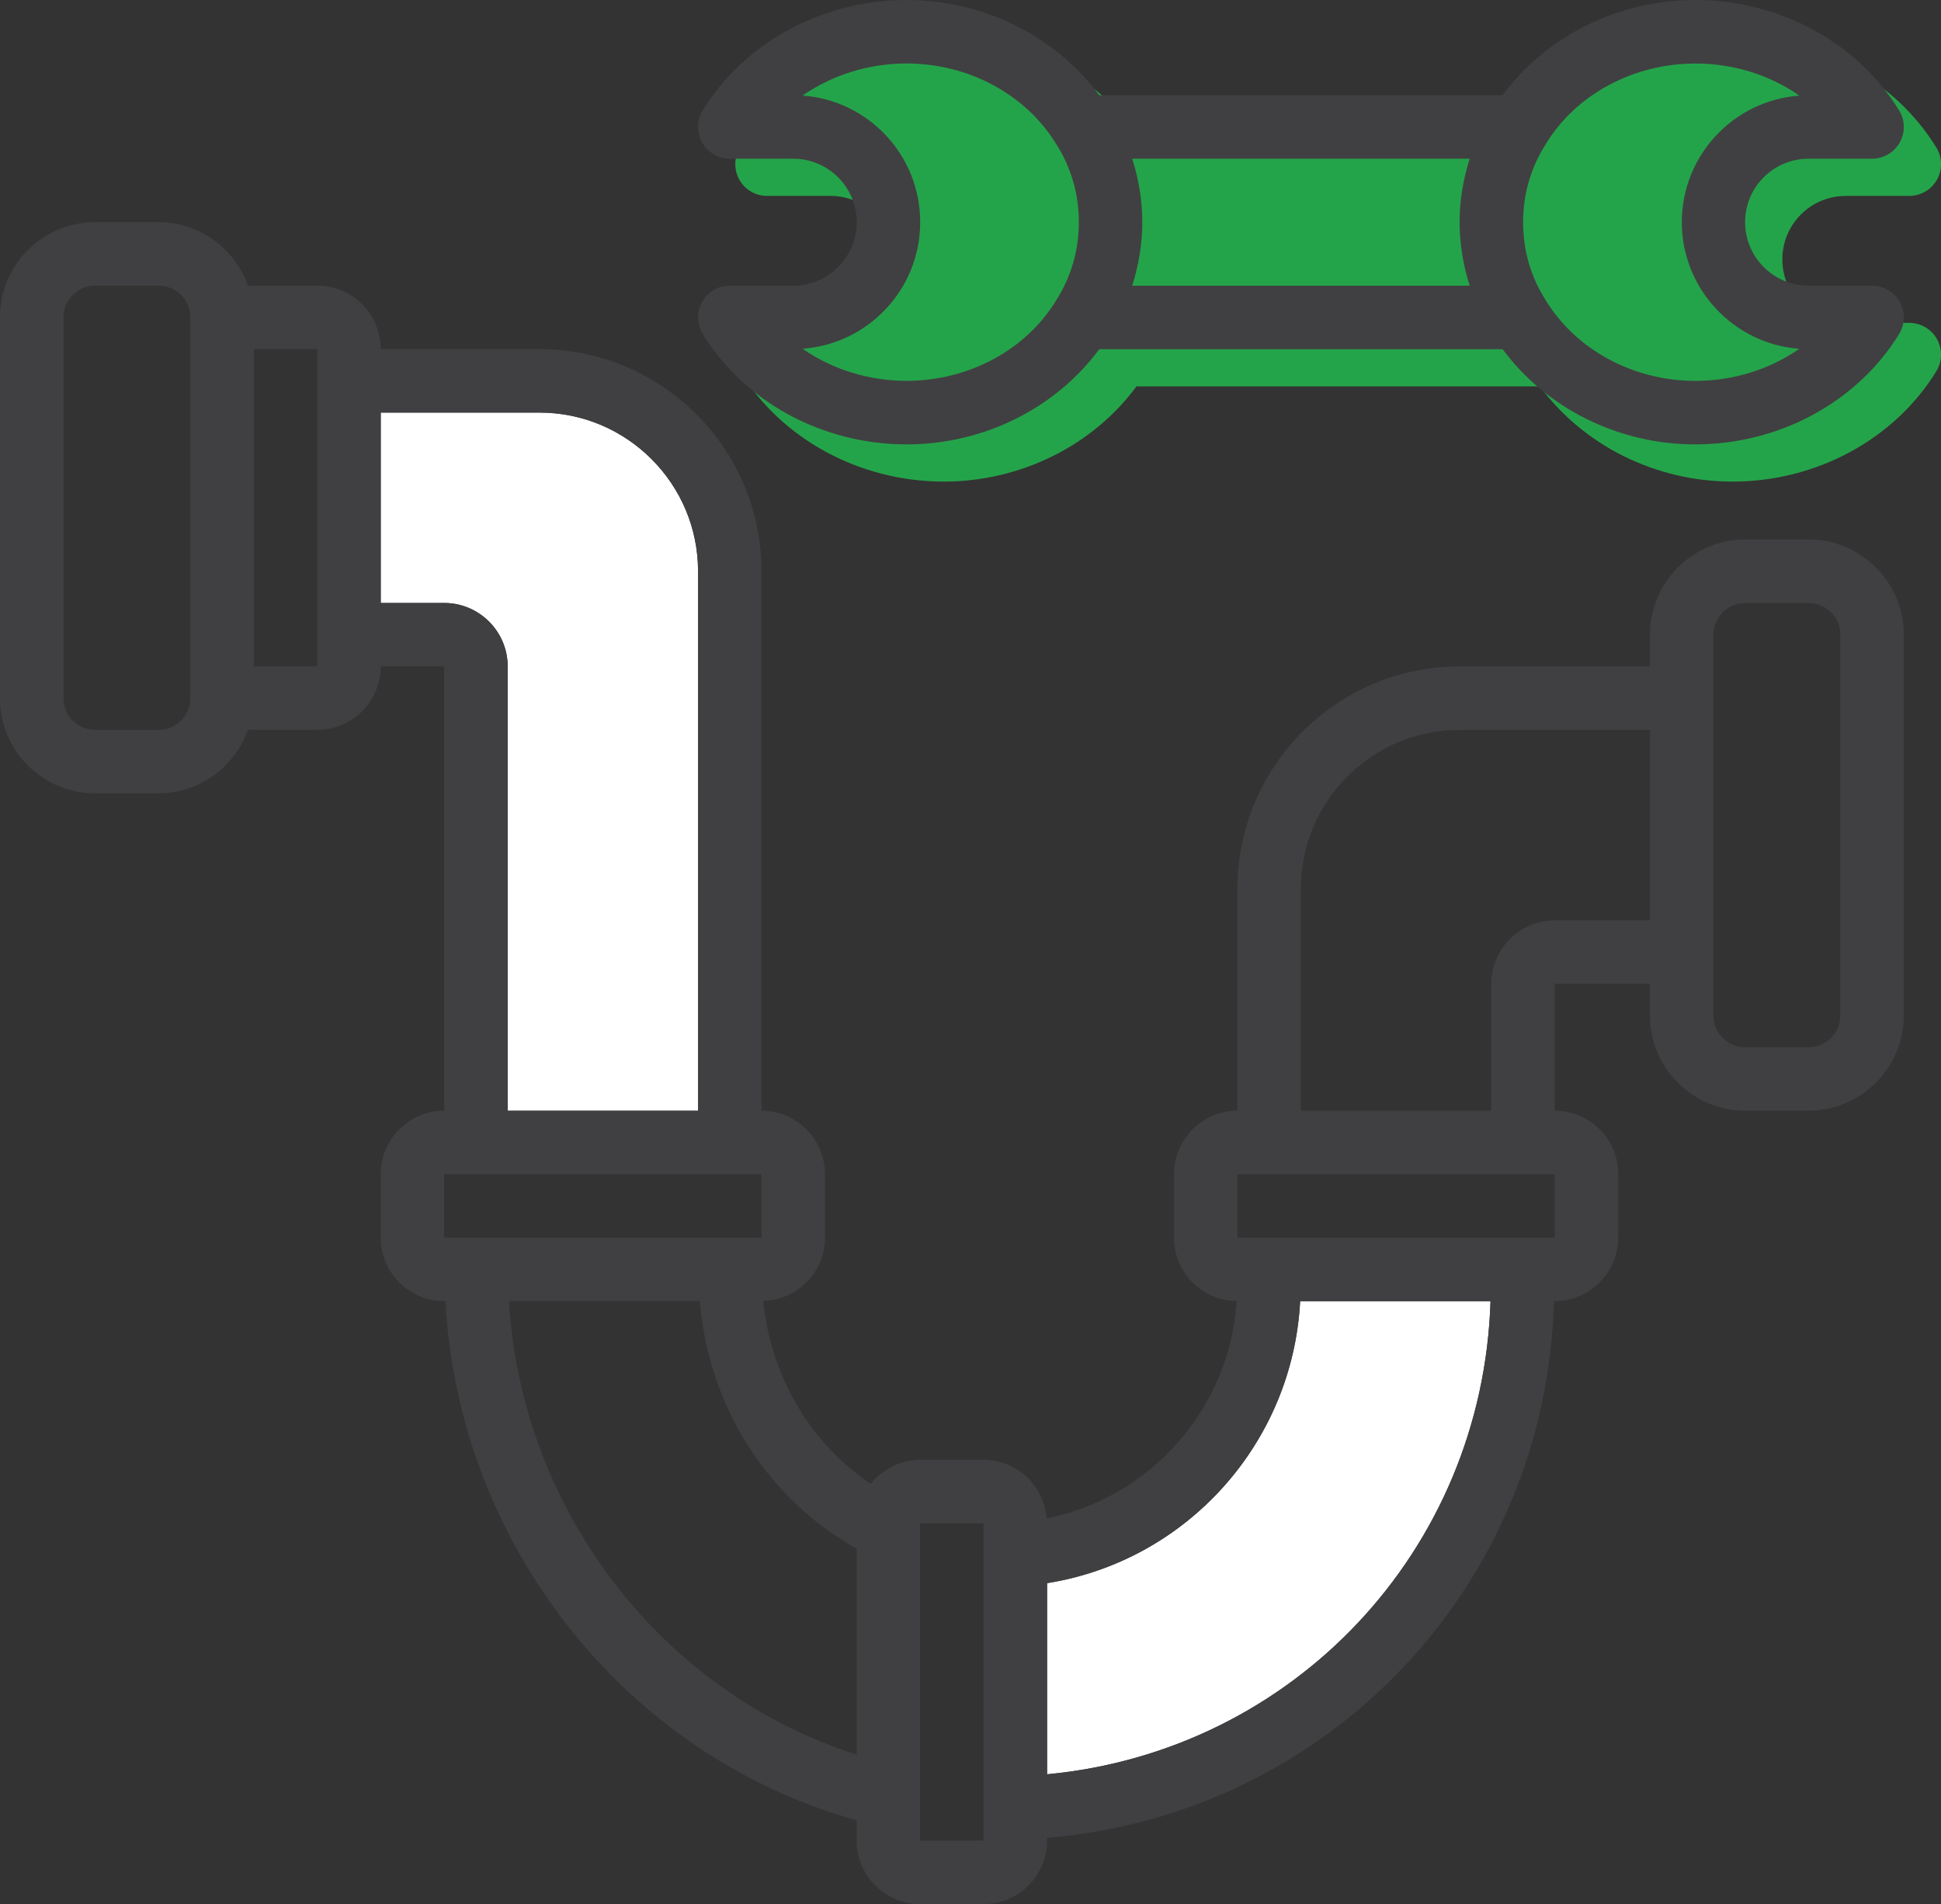 <?xml version="1.0" encoding="UTF-8"?>
<svg id="_Слой_2" data-name="Слой 2" xmlns="http://www.w3.org/2000/svg" viewBox="0 0 522.01 512.01">
  <rect x="0" y="0" width="522.01" height="512.01" fill="#333333" stroke="none"/>
  <defs>
    <style>
      .cls-1 {
        fill: #404042;
      }

      .cls-1, .cls-2, .cls-3 {
        stroke-width: 0px;
      }

      .cls-2 {
        fill: #24a44a;
      }

      .cls-3 {
        fill: #fff;
      }
    </style>
  </defs>
  <g id="_Слой_1-2" data-name="Слой 1">
    <path class="cls-3" d="m281.6,477.11v-51.4c37.48-5.96,66.06-37.56,68.06-75.83h51.2c-2.1,67.05-53.03,120.98-119.26,127.23Z"/>
    <path class="cls-3" d="m119.47,162.14h-17.07v-51.2h42.67c23.53,0,42.67,19.14,42.67,42.67v145.07h-51.2v-119.47c0-9.41-7.65-17.07-17.07-17.07Z"/>
    <path class="cls-2" d="m513.48,86.82h-17.07c-9.35,0-17.07-7.6-17.07-17.07s7.65-17.07,17.07-17.07h17.07c3.09,0,5.94-1.67,7.45-4.37,1.51-2.7,1.44-6-.18-8.64-11.24-18.3-32.24-29.67-54.81-29.67-20.8,0-40.17,9.78-51.82,25.6h-108.49c-11.72-15.85-31.06-25.6-51.81-25.6-22.57,0-43.56,11.37-54.81,29.67-1.61,2.64-1.68,5.93-.18,8.64,1.51,2.7,4.36,4.37,7.45,4.37h17.07c9.41,0,17.07,7.65,17.07,17.07s-7.71,17.07-17.07,17.07h-17.07c-3.09,0-5.94,1.67-7.45,4.37-1.51,2.7-1.44,6,.18,8.64,11.24,18.3,32.24,29.67,54.81,29.67,20.8,0,40.17-9.78,51.82-25.6h108.49c11.72,15.85,31.06,25.6,51.81,25.6,22.57,0,43.56-11.37,54.81-29.67,1.61-2.64,1.68-5.93.18-8.64-1.51-2.7-4.36-4.37-7.45-4.37Z"/>
    <path class="cls-1" d="m486.4,145.08h-17.07c-14.11,0-25.6,11.49-25.6,25.6v8.53h-51.2c-32.93,0-59.73,26.79-59.73,59.73v59.73c-9.41,0-17.07,7.65-17.07,17.07v17.07c0,9.34,7.55,16.93,16.86,17.05-1.91,28.95-23.09,52.81-51.12,58.46-.67-8.8-7.97-15.78-16.94-15.78h-17.07c-5.39,0-10.15,2.56-13.28,6.48-16.29-10.91-26.91-29.06-28.91-49.19,9.18-.26,16.59-7.77,16.59-17.02v-17.07c0-9.41-7.65-17.07-17.07-17.07v-145.07c0-32.94-26.8-59.73-59.73-59.73h-42.67c0-9.41-7.65-17.07-17.07-17.07h-17.07c-.52,0-1.02.11-1.53.15-3.49-9.99-12.91-17.22-24.07-17.22h-17.07c-14.11,0-25.6,11.49-25.6,25.6v102.4c0,14.11,11.49,25.6,25.6,25.6h17.07c11.17,0,20.58-7.23,24.07-17.22.51.04,1,.15,1.53.15h17.07c9.41,0,17.07-7.65,17.07-17.07h17.07v119.47c-9.41,0-17.07,7.65-17.07,17.07v17.07c0,9.41,7.65,17.07,17.07,17.07h.35c3.44,65.41,48.48,122.33,110.58,139.61v5.45c0,9.41,7.65,17.07,17.07,17.07h17.07c9.41,0,17.07-7.65,17.07-17.07v-.73c75.77-6.33,134.2-67.81,136.33-144.33h.2c9.41,0,17.07-7.65,17.07-17.07v-17.07c0-9.41-7.65-17.07-17.07-17.07v-34.13h25.6v8.53c0,14.11,11.49,25.6,25.6,25.6h17.07c14.11,0,25.6-11.49,25.6-25.6v-102.4c0-14.11-11.49-25.6-25.6-25.6h0ZM51.2,187.74c0,4.7-3.82,8.53-8.53,8.53h-17.07c-4.71,0-8.53-3.83-8.53-8.53v-102.4c0-4.7,3.82-8.53,8.53-8.53h17.07c4.71,0,8.53,3.83,8.53,8.53v102.4Zm34.13-8.53h-17.07v-85.33h17.07v85.33Zm34.13-17.07h-17.07v-51.2h42.67c23.53,0,42.67,19.14,42.67,42.67v145.07h-51.2v-119.47c0-9.41-7.65-17.07-17.07-17.07Zm0,153.6h85.33v17.07h-85.33v-17.07Zm17.42,34.13h51.34c2.25,28.07,18.11,53.15,42.18,66.58v55.36c-52.49-16.69-90.21-65.74-93.52-121.93Zm127.65,145.07h-17.07v-85.33h17.07v85.33Zm17.07-17.83v-51.4c37.48-5.96,66.06-37.56,68.06-75.83h51.2c-2.1,67.05-53.03,120.98-119.26,127.23Zm136.53-144.3h-85.33v-17.07h85.33v17.07Zm0-85.33c-9.41,0-17.07,7.65-17.07,17.07v34.13h-51.2v-59.73c0-23.53,19.14-42.67,42.67-42.67h51.2v51.2h-25.6Zm76.8,25.6c0,4.7-3.82,8.53-8.53,8.53h-17.07c-4.71,0-8.53-3.83-8.53-8.53v-102.4c0-4.7,3.82-8.53,8.53-8.53h17.07c4.71,0,8.53,3.83,8.53,8.53v102.4Z"/>
    <path class="cls-1" d="m486.4,42.68h17.07c3.09,0,5.94-1.67,7.45-4.37s1.44-6-.18-8.64c-11.24-18.3-32.24-29.67-54.81-29.67-20.8,0-40.17,9.78-51.82,25.6h-108.49c-11.72-15.85-31.06-25.6-51.81-25.6-22.57,0-43.56,11.37-54.81,29.67-1.61,2.64-1.68,5.93-.18,8.64,1.51,2.7,4.36,4.37,7.45,4.37h17.07c9.41,0,17.07,7.65,17.07,17.07s-7.71,17.07-17.07,17.07h-17.07c-3.09,0-5.94,1.67-7.45,4.37s-1.44,6,.18,8.64c11.24,18.3,32.24,29.67,54.81,29.67,20.8,0,40.17-9.78,51.82-25.6h108.49c11.72,15.85,31.06,25.6,51.81,25.6,22.57,0,43.56-11.37,54.81-29.67,1.61-2.64,1.68-5.93.18-8.64-1.51-2.7-4.36-4.37-7.45-4.37h-17.07c-9.35,0-17.07-7.6-17.07-17.07s7.65-17.07,17.07-17.07Zm-91.14,0c-1.74,5.49-2.72,11.21-2.72,17.07s.98,11.6,2.71,17.07h-90.76c1.74-5.49,2.72-11.21,2.72-17.07s-.98-11.6-2.71-17.07h90.76Zm-111.28,38.2c-8.16,13.29-23.55,21.53-40.17,21.53-10.26,0-20.05-3.12-27.96-8.63,17.59-1.26,31.63-15.97,31.63-34.04s-13.98-32.76-31.63-34.04c7.92-5.5,17.71-8.63,27.96-8.63,16.61,0,32.01,8.25,40.24,21.65,4.04,6.34,6.09,13.41,6.09,21.02s-2.05,14.68-6.17,21.14Zm199.94,12.91c-7.92,5.5-17.71,8.63-27.96,8.63-16.61,0-32.01-8.25-40.24-21.65-4.04-6.34-6.09-13.41-6.09-21.02s2.05-14.68,6.17-21.14c8.16-13.29,23.55-21.53,40.17-21.53,10.26,0,20.05,3.12,27.96,8.63-17.66,1.28-31.63,16.06-31.63,34.04s14.04,32.78,31.63,34.04Z"/>
  </g>
</svg>